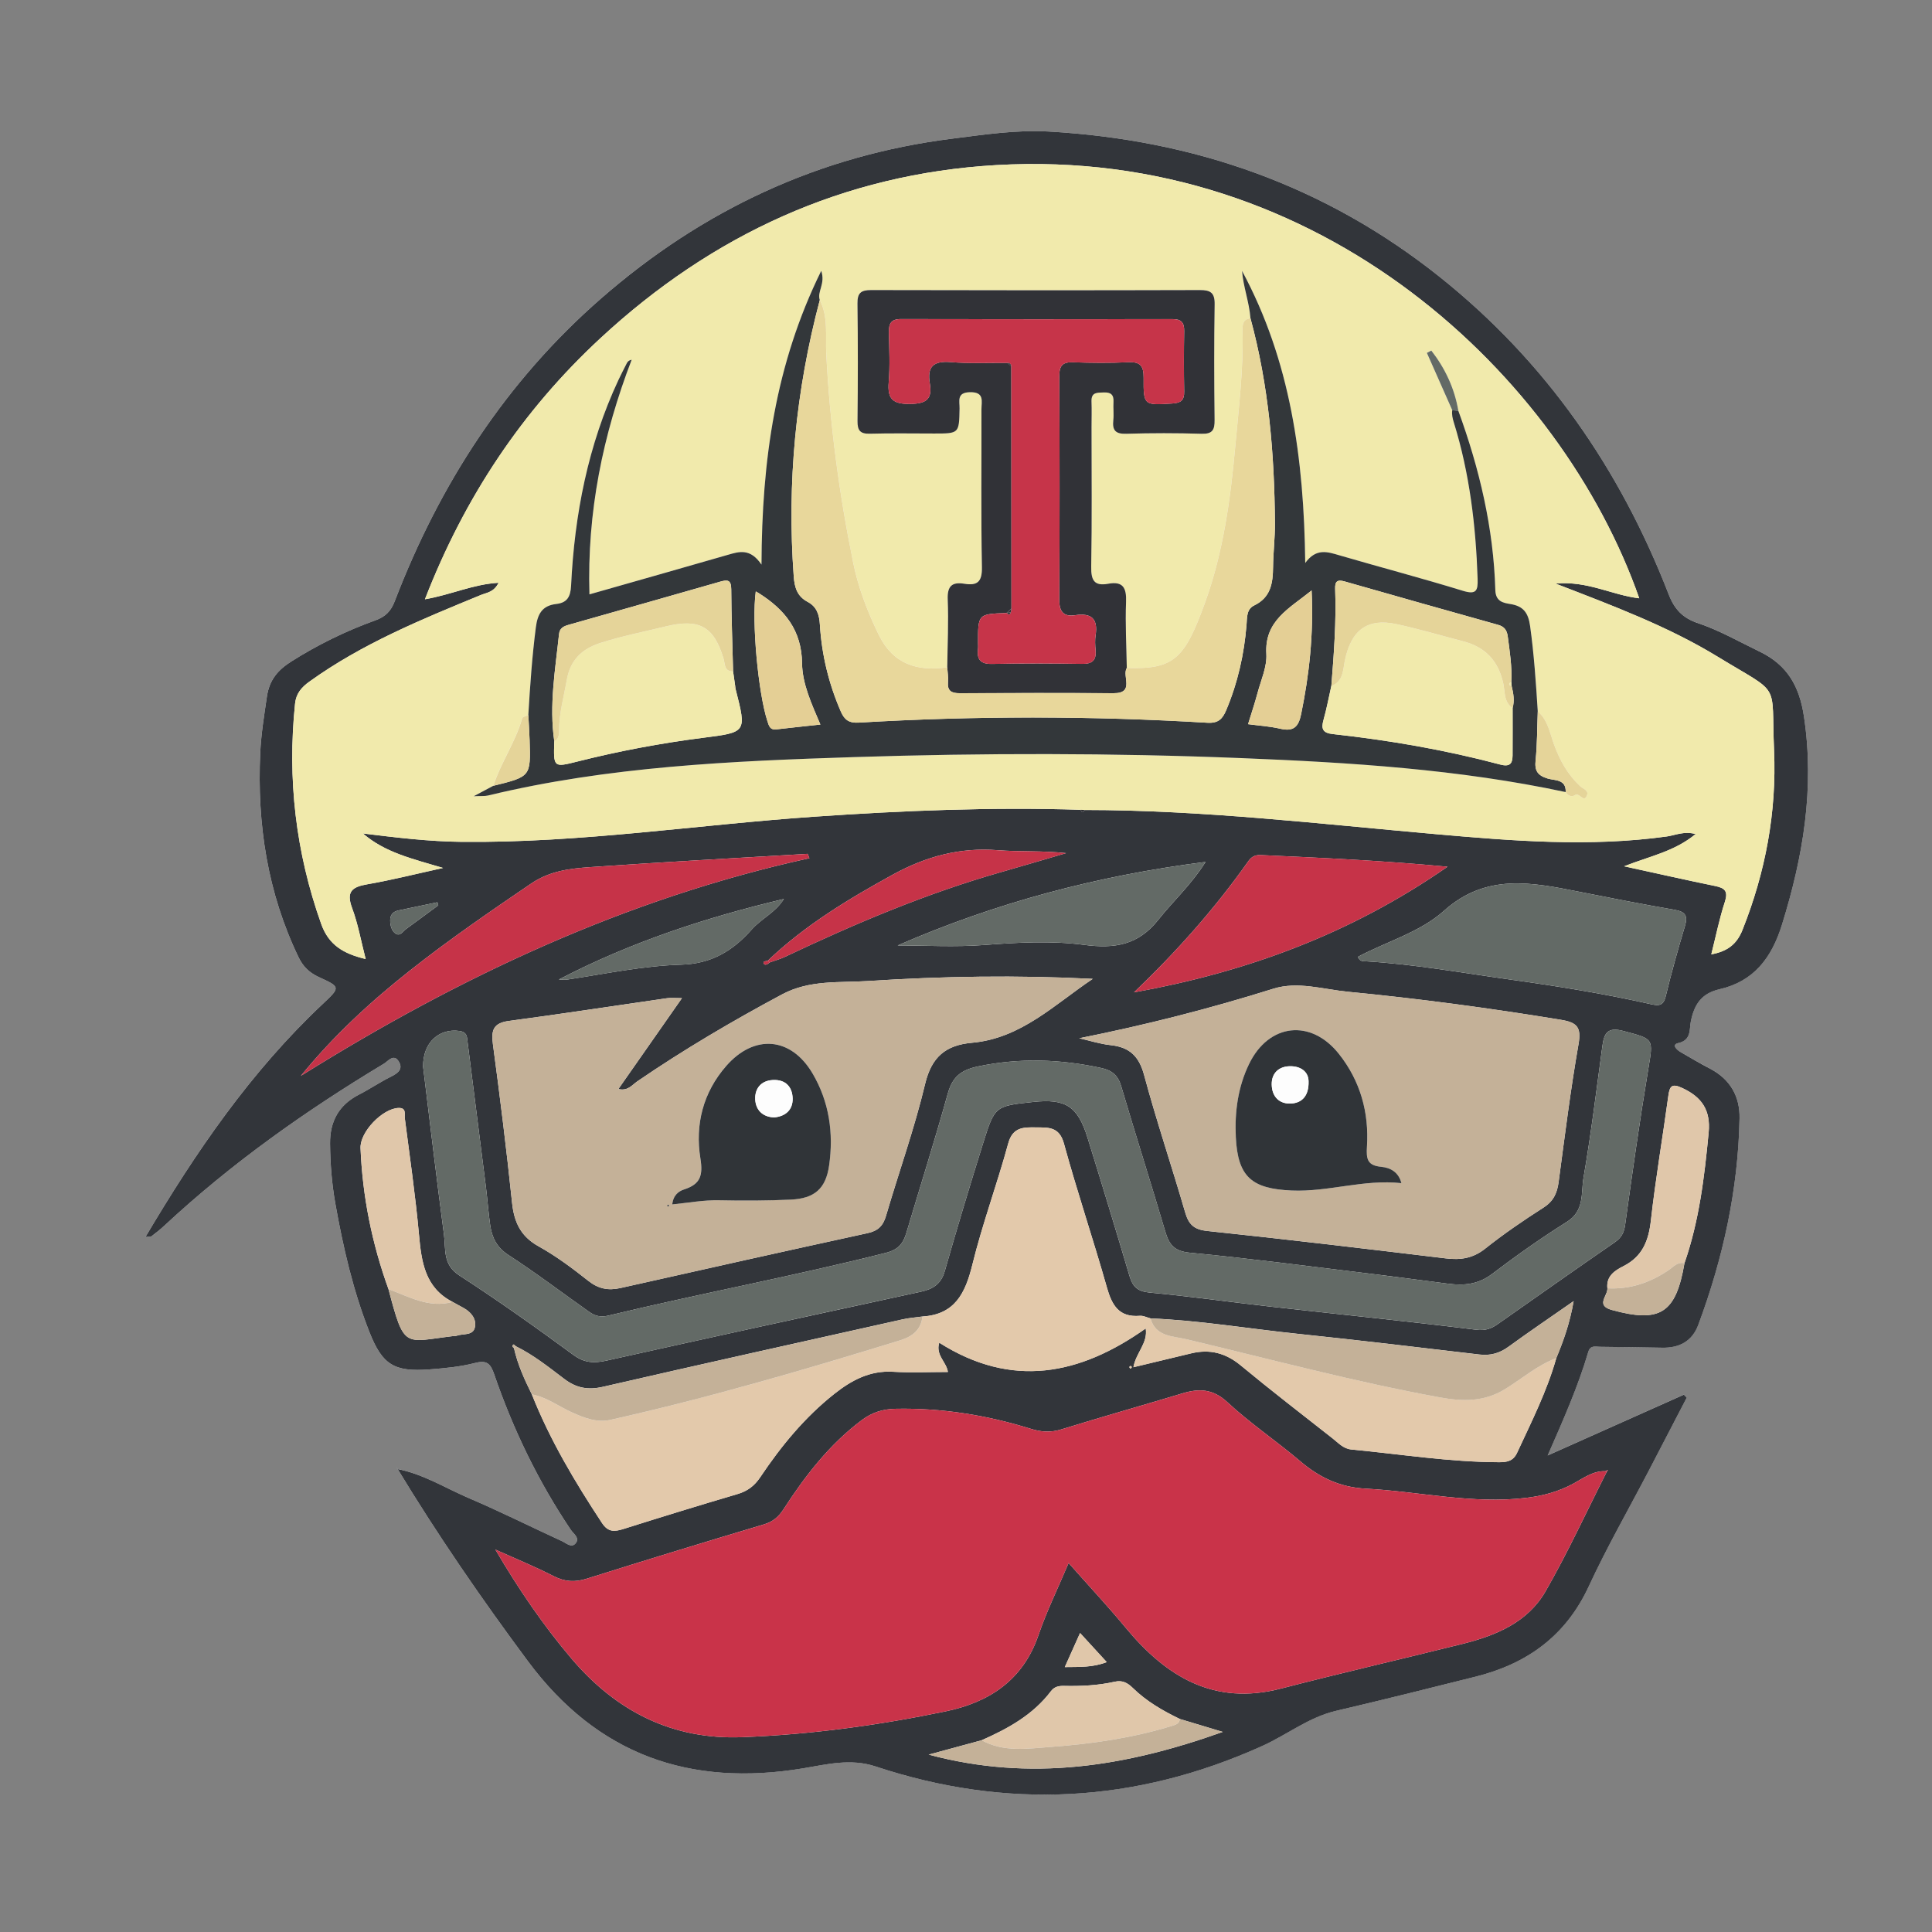 <?xml version="1.0" encoding="utf-8"?>
<!-- Generator: Adobe Illustrator 24.1.2, SVG Export Plug-In . SVG Version: 6.00 Build 0)  -->
<svg version="1.1" id="Layer_1" xmlns="http://www.w3.org/2000/svg" xmlns:xlink="http://www.w3.org/1999/xlink" x="0px" y="0px"
	 viewBox="0 0 1000 1000" style="enable-background:new 0 0 1000 1000;" xml:space="preserve">
<rect x="0" y="0" width="1000" height="1000" fill="#808080" stroke="none"/>
<style type="text/css">
	.st0{fill:#FDFDFD;}
	.st1{fill:#32353A;}
	.st2{fill:#F1EAAC;}
	.st3{fill:#C93349;}
	.st4{fill:#C4B198;}
	.st5{fill:#636A66;}
	.st6{fill:#E3C9AB;}
	.st7{fill:#C63348;}
	.st8{fill:#E0C7AA;}
	.st9{fill:#313237;}
	.st10{fill:#33373A;}
	.st11{fill:#E8D79B;}
	.st12{fill:#E5D499;}
	.st13{fill:#303438;}
	.st14{fill:#E4CF95;}
	.st15{fill:#C63449;}
</style>
<g>
	<path class="st0" d="M205.49,760.32c0.01-0.27,0.07-0.55,0.01-0.8c-0.04-0.16-0.27-0.26-0.42-0.39c0.2,0.34,0.4,0.68,0.6,1.01
		c20.83,34.37,43.59,67.43,67.56,99.68c35.98,48.41,83.7,65.22,142.52,55.43c12.06-2.01,24.51-5.24,37.43-0.96
		c67.96,22.53,134.66,18.94,200.02-10.54c12.9-5.82,24.15-14.93,38.32-18.24c24.16-5.65,48.24-11.67,72.31-17.71
		c26.55-6.67,46.62-21.06,58.49-46.73c9.41-20.35,20.63-39.87,31.02-59.77c6.59-12.63,13.14-25.28,19.7-37.92
		c-0.5-0.51-1-1.01-1.5-1.52c-22.68,10.13-45.35,20.25-70.49,31.47c8.49-19.34,15.84-36.03,20.99-53.54
		c1.08-3.66,3.6-2.74,6.01-2.71c10.77,0.15,21.53,0.24,32.3,0.47c8.88,0.19,15.52-3.38,18.65-11.8
		c12.82-34.5,20.65-70.06,21.36-106.95c0.22-11.26-4.76-20.11-15.05-25.57c-5.3-2.81-10.54-5.77-15.69-8.85
		c-1.77-1.06-4.59-3.71-0.95-4.52c6.82-1.5,5.68-7.14,6.45-11.02c1.75-8.84,5.4-14.66,14.87-16.83
		c17.74-4.06,26.95-16.17,32.29-33.3c11-35.29,17.02-70.67,11.43-107.79c-2.36-15.71-8.57-26.77-23.06-33.73
		c-10.52-5.06-20.71-10.96-31.78-14.66c-7.89-2.64-12.18-7.13-15.21-14.95C838.49,242.62,800,187.08,745.25,143.38
		c-59.22-47.27-127.22-71.04-202.47-75.3c-16.83-0.95-33.34,1.6-49.94,3.69c-69.15,8.71-129.43,37.08-181.64,82.64
		c-49.15,42.89-83.62,96.08-106.87,156.73c-2,5.23-4.84,8.08-10.11,9.98c-15.17,5.46-29.6,12.52-43.28,21.16
		c-7.02,4.43-11.52,9.45-12.81,18.37c-1.41,9.68-2.99,19.34-3.44,29.08c-1.69,36.82,3.74,72.36,19.91,105.88
		c2.34,4.85,5.69,7.97,10.56,10.18c11.11,5.06,11.06,5.26,1.93,13.83c-37.24,34.97-65.72,76.57-91.79,120.63
		c1.48-0.18,2.62,0.01,3.26-0.46c2.29-1.68,4.49-3.5,6.57-5.44c34.68-32.26,73.11-59.45,113.61-83.8c2.08-1.25,5.03-5.38,7.64-1.16
		c2.41,3.88-0.34,6.08-3.97,7.87c-5.66,2.8-10.93,6.4-16.55,9.28c-10.43,5.33-15.12,13.81-15.02,25.35
		c0.09,10.46,0.9,20.83,2.74,31.14c4.04,22.66,9.19,45.04,17.66,66.51c6.66,16.89,12.75,20.66,31.16,19.25
		c7.85-0.6,15.82-1.35,23.4-3.3c6.22-1.6,8.07,0.25,10.02,5.92c9.79,28.47,22.78,55.43,39.65,80.46c1.35,2.01,4.95,4.29,2.3,7.14
		c-2.1,2.25-4.75-0.33-6.89-1.31c-16.05-7.37-31.85-15.3-48.09-22.23C230.45,770.21,218.93,762.84,205.49,760.32z"/>
	<path class="st1" d="M205.47,760.33c13.46,2.51,24.98,9.87,37.32,15.14c16.23,6.93,32.04,14.85,48.09,22.23
		c2.15,0.99,4.79,3.57,6.89,1.31c2.65-2.85-0.95-5.13-2.3-7.14c-16.87-25.04-29.86-51.99-39.65-80.46
		c-1.95-5.67-3.8-7.52-10.02-5.92c-7.59,1.95-15.55,2.7-23.4,3.3c-18.41,1.41-24.49-2.37-31.16-19.25
		c-8.47-21.47-13.62-43.84-17.66-66.51c-1.84-10.31-2.65-20.68-2.74-31.14c-0.1-11.55,4.59-20.02,15.02-25.35
		c5.63-2.88,10.89-6.48,16.55-9.28c3.63-1.79,6.38-3.99,3.97-7.87c-2.62-4.22-5.56-0.09-7.64,1.16
		c-40.5,24.35-78.93,51.54-113.61,83.8c-2.08,1.93-4.29,3.75-6.57,5.44c-0.65,0.48-1.78,0.28-3.26,0.46
		c26.07-44.06,54.56-85.66,91.79-120.63c9.13-8.57,9.18-8.77-1.93-13.83c-4.87-2.22-8.21-5.33-10.56-10.18
		c-16.17-33.52-21.6-69.06-19.91-105.88c0.45-9.74,2.03-19.4,3.44-29.08c1.3-8.91,5.79-13.94,12.81-18.37
		c13.68-8.64,28.11-15.7,43.28-21.16c5.27-1.89,8.11-4.75,10.11-9.98c23.25-60.65,57.72-113.85,106.87-156.73
		c52.22-45.56,112.49-73.94,181.64-82.64c16.6-2.09,33.11-4.64,49.94-3.69c75.25,4.27,143.25,28.03,202.47,75.3
		c54.75,43.7,93.24,99.24,118.43,164.22c3.03,7.82,7.31,12.31,15.21,14.95c11.07,3.7,21.26,9.6,31.78,14.66
		c14.49,6.96,20.7,18.02,23.06,33.73c5.58,37.12-0.44,72.5-11.43,107.79c-5.34,17.13-14.55,29.24-32.29,33.3
		c-9.47,2.17-13.12,7.99-14.87,16.83c-0.77,3.88,0.37,9.52-6.45,11.02c-3.65,0.8-0.82,3.46,0.95,4.52
		c5.16,3.08,10.39,6.04,15.69,8.85c10.29,5.46,15.26,14.31,15.05,25.57c-0.71,36.9-8.53,72.46-21.36,106.95
		c-3.13,8.42-9.77,11.99-18.65,11.8c-10.76-0.23-21.53-0.32-32.3-0.47c-2.41-0.03-4.93-0.95-6.01,2.71
		c-5.15,17.5-12.5,34.2-20.99,53.54c25.13-11.22,47.81-21.35,70.49-31.47c0.5,0.51,1,1.01,1.5,1.52
		c-6.57,12.64-13.11,25.29-19.7,37.92c-10.39,19.9-21.61,39.42-31.02,59.77c-11.87,25.67-31.94,40.06-58.49,46.73
		c-24.07,6.05-48.15,12.06-72.31,17.71c-14.16,3.31-25.41,12.43-38.32,18.24c-65.37,29.48-132.07,33.07-200.02,10.54
		c-12.91-4.28-25.37-1.05-37.43,0.96c-58.82,9.79-106.54-7.02-142.52-55.43c-23.98-32.26-46.73-65.31-67.56-99.68L205.47,760.33z
		 M398.32,498.16c2.66-0.95,5.42-1.69,7.96-2.9c36.35-17.23,73.31-32.88,112.08-43.92c11.17-3.18,22.3-6.5,33.45-9.76
		c-11.97-1.36-23.73-0.62-35.36-1.52c-19.61-1.53-37.16,3.21-54.34,12.65c-23.1,12.7-45.46,26.21-64.64,44.48
		c-0.81,0.47-2.83,0.06-2.1,1.6C395.88,499.87,397.45,499.09,398.32,498.16z M610.68,889.74c-8.85-4.27-17.31-9.16-24.38-16.09
		c-2.63-2.58-5.34-4.1-9.26-3.21c-8.66,1.96-17.5,2.38-26.36,2.18c-2.64-0.06-4.93,0.39-6.68,2.69
		c-9.27,12.26-22.2,19.39-35.88,25.43c-8.41,2.28-16.81,4.56-27.44,7.45c52.96,14.12,101.87,6.19,152.21-11.76
		C623.93,893.73,617.31,891.73,610.68,889.74z M201.08,667.26c8.25,31.27,8.02,27.36,33.46,24.29c0.63-0.08,1.3,0.01,1.87-0.2
		c3.32-1.2,8.47,0.12,9.4-4.4c0.88-4.26-1.93-7.76-5.84-9.94c-1.9-1.06-3.82-2.09-5.73-3.14c-14.35-7.4-16.1-20.74-17.39-34.93
		c-1.82-20.09-4.75-40.08-7.32-60.1c-0.27-2.11,1.03-5.51-3.3-5.36c-8.19,0.3-19.96,12.34-19.62,20.81
		C187.63,619.34,192.55,643.67,201.08,667.26z M871.88,653.81c7.63-21.92,10.34-44.71,12.52-67.67c1.09-11.54-3.58-18.33-13.69-23
		c-5.19-2.4-6.46-1.19-7.16,3.92c-2.94,21.56-6.62,43.04-9.05,64.65c-1.19,10.53-4.36,18.67-14.24,23.66
		c-4.45,2.25-8.95,5.16-8.28,11.44c0.3,3.81-6.31,8.84,2.24,11.2C859.3,684.93,867.45,679.75,871.88,653.81z M267.01,696.83
		c-0.4-0.33-1.05-1.03-1.17-0.95c-1.02,0.68-0.52,1.34,0.2,1.92c1.88,8.44,5.43,16.23,9.24,23.92c9.39,23.66,22.34,45.36,36.3,66.55
		c3.22,4.89,6.51,4.57,11.2,3.09c19.61-6.2,39.27-12.24,59-18.06c5.16-1.52,8.72-4.23,11.73-8.72
		c10.79-16.11,23.03-31.02,38.34-43.13c8.86-7.01,18.34-12.15,30.32-11.44c9.33,0.56,18.73,0.11,28.46,0.11
		c-0.73-5.19-6.5-8.73-4.48-15.15c37.6,23.85,72.74,16.78,106.88-7.38c1.18,7.69-5.03,12.46-6.37,20.08
		c10.46-2.51,20.19-4.85,29.93-7.19c9.6-2.3,17.83-0.2,25.59,6.23c15.6,12.92,31.66,25.3,47.6,37.82c2.94,2.31,5.54,5.32,9.63,5.71
		c25.51,2.44,50.88,6.51,76.6,6.59c4.14,0.01,7.27-0.65,9.22-4.85c7.45-16.07,15.48-31.88,20.3-49.03
		c3.73-8.94,6.99-18.02,8.98-29.5c-12.2,8.51-23.09,15.88-33.72,23.62c-4.63,3.38-9.35,4.69-15.04,4.02
		c-31.34-3.69-62.69-7.45-94.08-10.72c-25.39-2.64-50.61-6.92-76.17-7.98c-1.84-0.47-3.72-1.48-5.5-1.33
		c-10.84,0.9-14.46-5.46-17.08-14.72c-7.06-24.92-15.39-49.49-22.23-74.47c-2.42-8.82-8.16-8.26-14.38-8.33
		c-6.32-0.08-12.1-0.34-14.45,8.29c-5.72,21.03-13.36,41.56-18.55,62.71c-3.62,14.71-8.96,25.85-25.86,26.88
		c-3.43,0.48-6.91,0.72-10.27,1.47c-51.69,11.54-103.39,23.01-155,34.89c-7.78,1.79-13.83,0.73-20.16-4.09
		C284.02,707.64,276.12,701.31,267.01,696.83z M830.96,761.48c-6.44-0.22-11.4,3.63-16.59,6.44c-7.68,4.16-15.75,6.33-24.32,7.36
		c-28.01,3.36-55.39-3.28-83.08-4.75c-13.53-0.72-24.04-5.79-34-14.24c-12.3-10.45-25.83-19.51-37.62-30.47
		c-7.48-6.95-14.56-7.25-23.23-4.64c-20.9,6.29-41.91,12.23-62.77,18.67c-5.48,1.69-10.37,1.39-15.72-0.27
		c-22.8-7.09-46.11-10.89-70.09-10.39c-6.63,0.14-12.17,1.87-17.53,5.89c-16.76,12.58-29.26,28.83-40.5,46.17
		c-2.57,3.96-5.48,6.4-10.1,7.78c-30.61,9.15-61.18,18.46-91.65,28.08c-6.21,1.96-11.39,1.66-17.2-1.31
		c-9.83-5.01-20.09-9.2-30.16-13.74c11.96,20.37,24.75,39.19,39.52,56.56c23.1,27.16,52.09,41.93,88.19,40.54
		c35.45-1.36,70.55-6.14,105.26-13.34c22.71-4.71,40.15-16.16,48.15-39.51c4.25-12.4,10.08-24.26,15.59-37.3
		c10.34,11.69,20.24,22.28,29.47,33.43c21.05,25.44,45.74,40.55,80.42,31.57c31.22-8.08,62.66-15.32,93.95-23.12
		c17.3-4.31,33.8-11.16,43.02-27.22c11.49-19.99,21.13-41.04,31.56-61.63c0.25-0.42,0.49-0.84,0.74-1.26
		C831.83,761.01,831.39,761.25,830.96,761.48z M561.41,419.24c60.91,0.02,121.31,7.18,181.86,12.52
		c39.74,3.51,79.56,6.73,119.44,1.2c4.38-0.61,8.77-2.88,14.96-1.27c-10.95,9.04-23.42,11.36-37.03,16.7
		c17.29,3.77,32.21,7.15,47.19,10.22c5.07,1.04,6.74,2.77,4.94,8.25c-2.81,8.6-4.59,17.54-7.01,27.12
		c8.54-1.57,13.25-5.4,16.13-12.63c11.92-29.87,17.73-61.06,16.36-92.9c-1.57-36.53,4.22-28.15-29.14-48.52
		c-25.64-15.65-53.8-26.21-83.95-37.86c16.58-1.57,29.29,6.01,43.31,7.6C808.45,195.45,684.21,75.69,515.54,85.46
		c-78.86,4.57-146.95,36.04-204.71,89.55c-40.45,37.48-70.34,82.25-90.87,135.17c13.64-2.36,24.8-7.77,38.11-8.54
		c-2.42,4.93-6.16,5.1-9.11,6.31c-30.77,12.65-61.54,25.23-88.8,44.85c-4.08,2.94-6.89,6.13-7.43,11.39
		c-4.04,39.05,0.34,77,13.54,114.07c3.9,10.94,11.58,15.41,23,18.13c-2.44-9.45-3.96-18.19-7.01-26.35
		c-3.16-8.46-0.15-10.96,7.78-12.32c12.51-2.16,24.85-5.3,39.28-8.47c-15.86-4.74-30.11-7.98-41.46-17.85
		c17.09,2.1,34.01,4.16,51.12,4.34c61.29,0.64,121.85-8.86,182.79-13.05c45.83-3.15,91.68-5.02,137.62-3.54
		C559.99,420.71,560.66,420.87,561.41,419.24z M565.6,506.66c-39.12-1.99-77.77-1.4-116.31,1.12c-14.88,0.97-30.2-0.74-44.56,6.95
		c-25.73,13.78-50.79,28.52-74.87,44.99c-2.64,1.81-4.9,5.16-9.78,3.95c10.94-15.64,21.64-30.94,32.89-47.03
		c-3.46,0-5.66-0.26-7.77,0.04c-27.25,3.91-54.47,8.13-81.76,11.75c-8,1.06-9.29,4.68-8.32,11.95c3.66,27.29,7.06,54.63,9.91,82.02
		c1.05,10.15,4.4,17.52,13.76,22.71c9.09,5.04,17.55,11.39,25.73,17.86c5.25,4.15,10.34,5.12,16.67,3.7
		c42.6-9.6,85.22-19.11,127.89-28.41c5.34-1.16,7.99-3.73,9.51-8.91c6.68-22.78,14.73-45.21,20.23-68.25
		c3.36-14.11,10.71-20.15,24.31-21.37C528.51,537.47,545.89,519.86,565.6,506.66z M219,552.17c3.31,26.96,6.84,56.98,10.81,86.95
		c0.98,7.39-0.76,15.4,7.86,20.98c20.14,13.05,39.75,26.97,59.1,41.18c5.77,4.24,10.75,4.39,17.24,2.95
		c54.12-12.07,108.3-23.89,162.5-35.61c6.41-1.39,10.58-3.96,12.52-10.76c6.32-22.15,12.97-44.21,19.85-66.2
		c6.02-19.25,6.23-19.18,25.91-21.29c16.79-1.8,23.03,2.15,28.1,18.47c7.4,23.82,14.65,47.7,21.74,71.61
		c1.63,5.49,4.14,8,10.39,8.58c21.01,1.95,41.92,4.95,62.89,7.31c35.35,3.98,70.75,7.54,106.05,11.92
		c4.75,0.59,7.81-0.48,11.17-2.84c20.18-14.15,40.3-28.38,60.6-42.36c3.47-2.39,4.86-4.92,5.44-9.13
		c3.69-26.79,7.5-53.58,11.92-80.26c2.72-16.4,3.1-15.76-12.87-20.04c-8.13-2.18-9.92,1.12-10.82,7.74
		c-3.09,22.76-5.87,45.58-9.78,68.2c-1.35,7.82,0.65,17.08-8.56,22.84c-13.37,8.37-26.29,17.54-38.87,27.07
		c-7,5.3-14.35,6.01-22.38,5c-13.74-1.73-27.46-3.63-41.21-5.29c-30.92-3.75-61.82-7.83-92.82-10.8
		c-8.04-0.77-10.66-4.22-12.65-10.97c-7.42-25.14-15.39-50.11-22.82-75.24c-1.65-5.59-4.77-8.19-10.28-9.38
		c-21.24-4.61-42.28-5.33-63.81-0.82c-9.22,1.93-13.32,5.67-15.74,14.38c-6.67,24.03-14.24,47.81-21.33,71.72
		c-1.65,5.55-4.23,8.78-10.57,10.38c-47.68,12.07-96.05,21.02-143.85,32.53c-3.93,0.95-6.86,0.09-9.73-1.94
		c-13.95-9.83-27.55-20.18-41.85-29.46c-6.07-3.94-8.5-9.02-9.43-15.4c-0.95-6.55-1.38-13.17-2.21-19.74
		c-3.12-24.93-6.32-49.85-9.46-74.78c-0.35-2.82-0.12-5.46-4.29-6.04C227.63,532.22,218.83,539.21,219,552.17z M558.62,537.4
		c5.42,1.23,10.79,2.98,16.28,3.57c9.73,1.04,14.65,5.69,17.29,15.49c6.41,23.82,14.34,47.23,21.21,70.94
		c1.83,6.31,4.47,9.01,11.46,9.75c41.23,4.33,82.4,9.25,123.56,14.2c7.58,0.91,13.96-0.02,20.26-5.02
		c9.65-7.67,19.89-14.67,30.28-21.32c5.15-3.29,7.01-7.49,7.77-13.15c3.2-23.83,6.15-47.72,10.3-71.39c1.56-8.9-0.8-11.26-9.2-12.64
		c-36.56-6-73.26-10.93-110.12-14.49c-12.81-1.24-26.01-5.53-38.62-1.58C626.18,522.08,592.87,530.58,558.62,537.4z M702.83,495.27
		c1.03,2.57,2.81,2.22,4.28,2.31c24.86,1.49,49.35,5.91,73.97,9.35c24.65,3.44,49.22,7.37,73.52,12.85
		c3.93,0.89,6.37,0.87,7.56-4.07c2.96-12.26,6.39-24.41,9.99-36.5c1.61-5.39,0-7.35-5.39-8.29c-16.45-2.85-32.84-6.06-49.22-9.31
		c-24.51-4.86-48.24-9.8-70.16,9.84C734.95,482.58,717.71,487.34,702.83,495.27z M418.95,444.2c-0.31-0.75-0.62-1.5-0.93-2.25
		c-37.55,2.24-75.12,4.24-112.65,6.88c-10.52,0.74-20.79,1.94-30.46,8.51c-21.22,14.42-42.35,28.92-62.48,44.82
		c-20.56,16.24-39.81,33.92-56.68,54.69C237.7,505.63,324.08,465.03,418.95,444.2z M586.95,513.65
		c57.69-10.42,111.64-29.88,162.29-65.04c-34.05-3.21-65.4-4.59-96.75-6.03c-2.79-0.13-4.71,0.83-6.36,3.17
		C628.82,470.3,608.94,492.61,586.95,513.65z M464.61,489.37c14.85,0,29.77,0.89,44.53-0.23c17.4-1.32,34.97-2.33,52.03-0.08
		c15.89,2.1,28,0.07,38.34-12.95c7.67-9.67,16.96-18.05,24.49-29.98C567.54,453.3,514.97,467.42,464.61,489.37z M289.25,507.01
		c1.54,0,3.12,0.2,4.62-0.03c19.54-2.95,39-7.1,58.75-7.67c15.44-0.44,26.62-7.03,36.44-18.18c4.96-5.63,12.4-8.84,16.66-15.82
		C365.48,474.88,326.5,487.6,289.25,507.01z M226.85,468.61c-0.15-0.53-0.31-1.06-0.46-1.59c-6.7,1.4-13.41,2.81-20.11,4.21
		c-2.87,0.6-4.38,2.29-4.32,5.27c0.05,2.62,0.73,5.35,2.81,6.73c2.35,1.56,3.8-1.2,5.48-2.42
		C215.78,476.74,221.32,472.67,226.85,468.61z M551.14,862.88c7.85-0.11,14.45,0.22,21.71-2.58c-4.81-5.25-8.96-9.76-13.81-15.06
		C556.17,851.63,553.92,856.68,551.14,862.88z M584.88,707.09c-0.12,0.2-0.38,0.46-0.32,0.58c0.35,0.85,0.82,0.87,1.23,0.05
		c0.06-0.12-0.12-0.47-0.29-0.59C585.37,707.03,585.1,707.1,584.88,707.09z"/>
	<path class="st1" d="M205.67,760.15c-0.2-0.34-0.4-0.68-0.6-1.01c0.15,0.13,0.38,0.23,0.42,0.39c0.06,0.25,0,0.53-0.01,0.8
		C205.47,760.33,205.67,760.15,205.67,760.15z"/>
	<path class="st2" d="M559.38,419.15c-45.94-1.49-91.79,0.39-137.62,3.54c-60.94,4.19-121.5,13.69-182.79,13.05
		c-17.12-0.18-34.03-2.24-51.12-4.34c11.35,9.87,25.61,13.11,41.46,17.85c-14.42,3.17-26.76,6.31-39.28,8.47
		c-7.93,1.37-10.94,3.87-7.78,12.32c3.05,8.16,4.57,16.9,7.01,26.35c-11.42-2.72-19.1-7.19-23-18.13
		c-13.21-37.06-17.59-75.01-13.54-114.07c0.55-5.27,3.35-8.46,7.43-11.39c27.26-19.62,58.04-32.21,88.8-44.85
		c2.95-1.21,6.7-1.38,9.11-6.31c-13.31,0.77-24.47,6.18-38.11,8.54c20.53-52.92,50.42-97.69,90.87-135.17
		c57.75-53.51,125.85-84.98,204.71-89.55c168.67-9.77,292.91,109.99,332.94,224.21c-14.02-1.59-26.73-9.17-43.31-7.6
		c30.15,11.64,58.31,22.2,83.95,37.86c33.36,20.37,27.56,11.99,29.14,48.52c1.37,31.84-4.44,63.03-16.36,92.9
		c-2.88,7.23-7.59,11.05-16.13,12.63c2.42-9.58,4.2-18.52,7.01-27.12c1.79-5.49,0.12-7.21-4.94-8.25
		c-14.98-3.07-29.9-6.45-47.19-10.22c13.61-5.34,26.08-7.67,37.03-16.7c-6.19-1.61-10.58,0.66-14.96,1.27
		c-39.89,5.53-79.7,2.3-119.44-1.2c-60.54-5.34-120.95-12.49-181.86-12.52C560.73,419.21,560.06,419.18,559.38,419.15z
		 M583.22,345.73c-0.18-11.39-0.82-22.79-0.39-34.15c0.28-7.22-1.47-10.88-9.26-9.44c-7.31,1.36-8.89-1.94-8.77-8.87
		c0.43-24.06,0.17-48.13,0.17-72.2c0-4.43,0.14-8.87-0.02-13.3c-0.19-4.89,3.05-4.5,6.33-4.65c3.61-0.16,5.27,1.14,5.05,4.89
		c-0.19,3.16,0.25,6.36-0.1,9.49c-0.58,5.26,1.18,7.18,6.74,7.01c12.97-0.4,25.97-0.4,38.94,0c5.68,0.17,6.82-2.01,6.75-7.14
		c-0.24-19.95-0.31-39.9,0.03-59.85c0.1-6.03-2.14-7.42-7.72-7.4c-56.68,0.16-113.37,0.15-170.06,0c-5.3-0.01-7.18,1.5-7.1,6.98
		c0.28,20.26,0.24,40.53,0.02,60.8c-0.05,4.88,1.38,6.72,6.43,6.58c11.08-0.31,22.16-0.1,33.25-0.1c12.96,0,12.9,0,13.15-12.97
		c0.07-3.77-1.65-8.3,5.42-8.42c7.63-0.13,5.9,4.81,5.91,8.9c0.06,27.23-0.28,54.47,0.24,81.7c0.14,7.5-2.32,9.66-9.1,8.55
		c-6.45-1.06-8.88,1.25-8.6,8.15c0.47,11.68-0.11,23.4-0.24,35.11c-15.5,2.2-27.96-1.56-35.42-16.8
		c-5.86-11.98-10.6-24.35-13.25-37.35c-7.29-35.75-12.1-71.79-13.95-108.32c-0.46-9.02,1.16-18.88-3.34-27.63
		c-1.52-4.36,3.04-8.38,0.74-15.12c-23.81,48.41-30.71,98.16-30.92,152.05c-5.85-8.61-11.55-6.74-17.44-5.04
		c-23.62,6.83-47.27,13.51-71.61,20.45c-1.28-42.59,6.93-82.47,21.86-121.44c-1.63,0.34-2.17,1.11-2.59,1.94
		c-1.44,2.82-2.9,5.62-4.24,8.49c-15.78,33.75-22.75,69.59-24.53,106.53c-0.29,5.97-2.23,8.82-7.67,9.46
		c-7.36,0.86-9.68,5.22-10.57,12.12c-1.94,15.08-2.99,30.21-3.89,45.36c-1.1,0.54-2.98,0.86-3.2,1.65
		c-3.44,12.32-11.04,22.85-14.92,34.97c-2.87,1.53-5.73,3.05-10.16,5.41c3.7-0.17,5.65,0.05,7.43-0.38
		c62.29-15.06,125.93-17.83,189.52-19.88c66.79-2.16,133.64-2.14,200.45,0.53c56.31,2.26,112.49,5.75,167.79,17.58
		c1.14,1.97,3.12,2.71,4.8,1.59c2.39-1.61,4.46,4.3,6.19,0.19c1.14-2.7-2.01-3.43-3.54-4.86c-6.35-5.95-10.45-13.27-13.43-21.41
		c-2.2-6.01-3.19-12.72-8.45-17.27c-0.94-14.78-1.92-29.54-3.97-44.24c-0.94-6.74-3.43-10.23-10.14-11.31
		c-3.84-0.62-7.68-1.33-7.85-7.26c-0.92-32.04-8.21-62.84-19.17-92.85c-2.04-11.78-6.93-22.03-14-31.1c-0.77,0.4-1.53,0.81-2.3,1.21
		c4.39,9.9,8.77,19.8,13.16,29.7c-0.33,2.21,0.16,4.2,0.84,6.39c8.17,26.32,11.36,53.41,12.29,80.86c0.21,6.15-0.68,8.32-7.67,6.17
		c-21.17-6.5-42.6-12.14-63.86-18.35c-6.15-1.79-12.02-3.87-17.69,3.96c-0.66-54.19-7.64-104.74-32.72-151.19
		c0.65,8.36,3.74,16.2,4.37,24.55c-3.9,0.4-4.19,3.17-4.11,6.21c0.53,19.92-1.9,39.63-3.69,59.41
		c-2.51,27.69-6.23,55.34-15.66,81.37C613.26,340.78,607.92,346.59,583.22,345.73z"/>
	<path class="st3" d="M831.53,762.04c-10.44,20.59-20.08,41.64-31.56,61.63c-9.23,16.06-25.73,22.9-43.02,27.22
		c-31.29,7.81-62.73,15.04-93.95,23.12c-34.68,8.98-59.37-6.13-80.42-31.57c-9.23-11.15-19.13-21.74-29.47-33.43
		c-5.51,13.04-11.34,24.9-15.59,37.3c-8,23.35-25.44,34.8-48.15,39.51c-34.71,7.2-69.81,11.98-105.26,13.34
		c-36.1,1.39-65.09-13.39-88.19-40.54c-14.77-17.36-27.56-36.18-39.52-56.56c10.08,4.53,20.33,8.72,30.16,13.74
		c5.81,2.96,10.99,3.27,17.2,1.31c30.47-9.62,61.04-18.93,91.65-28.08c4.62-1.38,7.53-3.82,10.1-7.78
		c11.24-17.34,23.74-33.59,40.5-46.17c5.35-4.02,10.9-5.76,17.53-5.89c23.98-0.5,47.29,3.3,70.09,10.39
		c5.35,1.67,10.25,1.96,15.72,0.27c20.86-6.44,41.87-12.37,62.77-18.67c8.67-2.61,15.75-2.32,23.23,4.64
		c11.79,10.96,25.32,20.02,37.62,30.47c9.96,8.46,20.47,13.52,34,14.24c27.69,1.48,55.07,8.11,83.08,4.75
		c8.58-1.03,16.65-3.2,24.32-7.36c5.19-2.81,10.16-6.66,16.59-6.44C830.96,761.48,831.53,762.04,831.53,762.04z"/>
	<path class="st4" d="M565.6,506.66c-19.71,13.2-37.09,30.81-62.47,33.07c-13.61,1.21-20.95,7.26-24.31,21.37
		c-5.49,23.05-13.55,45.48-20.23,68.25c-1.52,5.18-4.17,7.75-9.51,8.91c-42.67,9.31-85.29,18.81-127.89,28.41
		c-6.32,1.42-11.42,0.46-16.67-3.7c-8.18-6.47-16.64-12.82-25.73-17.86c-9.37-5.2-12.71-12.57-13.76-22.71
		c-2.85-27.39-6.25-54.73-9.91-82.02c-0.97-7.27,0.32-10.89,8.32-11.95c27.29-3.62,54.51-7.83,81.76-11.75
		c2.12-0.3,4.32-0.04,7.77-0.04c-11.25,16.09-21.95,31.39-32.89,47.03c4.88,1.21,7.14-2.14,9.78-3.95
		c24.08-16.47,49.14-31.22,74.87-44.99c14.36-7.69,29.68-5.98,44.56-6.95C487.83,505.26,526.48,504.67,565.6,506.66z M347.96,623.4
		c8.56-0.84,16.31-2.32,24.26-2.16c12.35,0.25,24.73,0.24,37.06-0.34c12.29-0.58,18.13-5.63,19.85-17.68
		c2.39-16.72,0.08-33-8.62-47.7c-11.17-18.89-30.17-20.36-44.63-3.82c-12.04,13.78-16.18,30.37-13.38,47.85
		c1.43,8.92-0.03,13.35-8.42,16.07C351.35,616.53,348.47,618.54,347.96,623.4z M345.87,623.51c-0.23,0.19-0.42,0.34-0.61,0.49
		c0.17,0.17,0.34,0.46,0.52,0.46c0.18,0.01,0.37-0.27,0.56-0.42C346.18,623.87,346.02,623.69,345.87,623.51z"/>
	<path class="st5" d="M219,552.17c-0.17-12.96,8.62-19.95,18.77-18.55c4.17,0.57,3.94,3.22,4.29,6.04
		c3.14,24.93,6.34,49.85,9.46,74.78c0.82,6.57,1.25,13.19,2.21,19.74c0.93,6.38,3.35,11.46,9.43,15.4
		c14.3,9.28,27.9,19.63,41.85,29.46c2.87,2.02,5.8,2.88,9.73,1.94c47.79-11.52,96.17-20.46,143.85-32.53
		c6.34-1.61,8.92-4.83,10.57-10.38c7.09-23.91,14.66-47.69,21.33-71.72c2.42-8.71,6.52-12.45,15.74-14.38
		c21.53-4.51,42.57-3.79,63.81,0.82c5.51,1.2,8.63,3.79,10.28,9.38c7.43,25.13,15.41,50.1,22.82,75.24
		c1.99,6.75,4.61,10.2,12.65,10.97c31,2.97,61.89,7.05,92.82,10.8c13.75,1.67,27.47,3.56,41.21,5.29c8.03,1.01,15.37,0.3,22.38-5
		c12.58-9.53,25.5-18.7,38.87-27.07c9.2-5.76,7.2-15.02,8.56-22.84c3.91-22.62,6.68-45.44,9.78-68.2c0.9-6.62,2.69-9.92,10.82-7.74
		c15.97,4.28,15.59,3.64,12.87,20.04c-4.43,26.68-8.23,53.47-11.92,80.26c-0.58,4.21-1.98,6.74-5.44,9.13
		c-20.3,13.98-40.42,28.21-60.6,42.36c-3.36,2.36-6.42,3.42-11.17,2.84c-35.3-4.38-70.7-7.94-106.05-11.92
		c-20.97-2.36-41.88-5.36-62.89-7.31c-6.25-0.58-8.76-3.09-10.39-8.58c-7.09-23.92-14.34-47.79-21.74-71.61
		c-5.07-16.32-11.31-20.27-28.1-18.47c-19.68,2.11-19.89,2.04-25.91,21.29c-6.88,21.99-13.53,44.05-19.85,66.2
		c-1.94,6.8-6.11,9.38-12.52,10.76c-54.2,11.71-108.38,23.54-162.5,35.61c-6.48,1.45-11.46,1.29-17.24-2.95
		c-19.35-14.21-38.96-28.12-59.1-41.18c-8.61-5.58-6.88-13.59-7.86-20.98C225.85,609.15,222.32,579.13,219,552.17z"/>
	<path class="st4" d="M558.62,537.4c34.26-6.82,67.56-15.32,100.48-25.65c12.61-3.96,25.81,0.34,38.62,1.58
		c36.86,3.57,73.56,8.49,110.12,14.49c8.4,1.38,10.76,3.74,9.2,12.64c-4.15,23.67-7.1,47.56-10.3,71.39
		c-0.76,5.66-2.62,9.85-7.77,13.15c-10.39,6.65-20.63,13.65-30.28,21.32c-6.3,5.01-12.68,5.93-20.26,5.02
		c-41.16-4.95-82.33-9.86-123.56-14.2c-7-0.74-9.64-3.44-11.46-9.75c-6.87-23.71-14.8-47.11-21.21-70.94
		c-2.64-9.8-7.56-14.45-17.29-15.49C569.41,540.39,564.04,538.63,558.62,537.4z M725.36,612.4c-1.41-5.73-5.75-8.01-10.36-8.45
		c-7.22-0.69-7.87-3.94-7.45-10.5c1.12-17.58-3.43-33.95-14.51-47.93c-14.53-18.31-36.29-15.83-46.49,5.17
		c-5.79,11.94-7.52,24.78-6.88,37.88c1,20.69,8.31,26.75,28.95,27.64C687.59,617.03,705.89,610.26,725.36,612.4z"/>
	<path class="st6" d="M805.53,702.97c-4.83,17.15-12.85,32.96-20.3,49.03c-1.95,4.2-5.08,4.86-9.22,4.85
		c-25.72-0.08-51.09-4.15-76.6-6.59c-4.09-0.39-6.69-3.41-9.63-5.71c-15.93-12.52-31.99-24.9-47.6-37.82
		c-7.77-6.43-16-8.54-25.59-6.23c-9.74,2.34-19.47,4.68-29.93,7.19c1.34-7.61,7.54-12.39,6.37-20.08
		c-34.14,24.16-69.27,31.23-106.88,7.38c-2.02,6.42,3.75,9.96,4.48,15.15c-9.74,0-19.13,0.44-28.46-0.11
		c-11.98-0.71-21.46,4.43-30.32,11.44c-15.31,12.11-27.55,27.02-38.34,43.13c-3,4.48-6.57,7.2-11.73,8.72
		c-19.73,5.82-39.39,11.86-59,18.06c-4.69,1.48-7.99,1.8-11.2-3.09c-13.95-21.19-26.91-42.88-36.29-66.55
		c7.63,1.41,13.77,6.16,20.64,9.26c6.42,2.89,12.92,5.51,20.06,3.91c50.67-11.37,100.49-25.89,150.08-41.21
		c5.95-1.84,10.72-5.28,11.37-12.27c16.9-1.03,22.24-12.16,25.86-26.88c5.2-21.14,12.83-41.68,18.55-62.71
		c2.35-8.63,8.13-8.36,14.45-8.29c6.23,0.08,11.97-0.49,14.38,8.33c6.84,24.98,15.17,49.55,22.23,74.47
		c2.62,9.26,6.24,15.63,17.08,14.72c1.78-0.15,3.66,0.86,5.5,1.33c2.61,9.51,11.6,9.11,18.39,10.72
		c43.73,10.38,87.16,22.09,131.41,30.14c11.44,2.08,22.62,2.49,33.59-4.21C787.73,713.67,795.66,706.67,805.53,702.97z"/>
	<path class="st5" d="M702.83,495.27c14.88-7.93,32.12-12.69,44.55-23.82c21.92-19.64,45.65-14.7,70.16-9.84
		c16.38,3.25,32.77,6.46,49.22,9.31c5.39,0.93,7,2.9,5.39,8.29c-3.61,12.09-7.04,24.24-9.99,36.5c-1.19,4.94-3.64,4.96-7.56,4.07
		c-24.29-5.48-48.86-9.41-73.52-12.85c-24.62-3.44-49.11-7.85-73.97-9.35C705.64,497.49,703.86,497.84,702.83,495.27z"/>
	<path class="st7" d="M418.95,444.2c-94.86,20.83-181.25,61.43-263.2,112.65c16.87-20.77,36.12-38.44,56.68-54.69
		c20.13-15.9,41.25-30.4,62.48-44.82c9.68-6.57,19.95-7.77,30.46-8.51c37.53-2.64,75.1-4.64,112.65-6.88
		C418.33,442.7,418.64,443.45,418.95,444.2z"/>
	<path class="st7" d="M586.95,513.65c22-21.03,41.87-43.35,59.19-67.91c1.64-2.33,3.57-3.29,6.36-3.17
		c31.35,1.44,62.7,2.82,96.75,6.03C698.59,483.77,644.64,503.23,586.95,513.65z"/>
	<path class="st4" d="M805.53,702.97c-9.87,3.7-17.8,10.71-26.64,16.11c-10.97,6.7-22.16,6.29-33.59,4.21
		c-44.25-8.05-87.69-19.76-131.41-30.14c-6.78-1.61-15.77-1.22-18.39-10.72c25.56,1.06,50.78,5.34,76.17,7.98
		c31.39,3.26,62.73,7.02,94.08,10.72c5.68,0.67,10.4-0.65,15.04-4.02c10.63-7.74,21.52-15.12,33.72-23.62
		C812.52,684.95,809.26,694.03,805.53,702.97z"/>
	<path class="st5" d="M464.61,489.37c50.36-21.94,102.94-36.06,159.38-43.24c-7.52,11.92-16.82,20.31-24.49,29.98
		c-10.34,13.02-22.44,15.05-38.34,12.95c-17.06-2.25-34.62-1.24-52.03,0.08C494.37,490.26,479.46,489.37,464.61,489.37z"/>
	<path class="st4" d="M477.44,681.43c-0.66,6.99-5.43,10.43-11.37,12.27c-49.59,15.31-99.41,29.84-150.08,41.21
		c-7.15,1.6-13.64-1.02-20.06-3.91c-6.87-3.1-13.01-7.85-20.64-9.26c-3.81-7.69-7.36-15.49-9.24-23.92
		c0.33-0.32,0.66-0.65,0.98-0.98c9.1,4.48,17.01,10.8,24.99,16.88c6.34,4.82,12.38,5.88,20.16,4.09
		c51.61-11.88,103.31-23.35,155-34.89C470.53,682.15,474.01,681.91,477.44,681.43z"/>
	<path class="st8" d="M831.98,666.82c-0.68-6.28,3.82-9.2,8.28-11.44c9.88-4.99,13.06-13.13,14.24-23.66
		c2.43-21.62,6.11-43.09,9.05-64.65c0.7-5.11,1.97-6.32,7.16-3.92c10.12,4.67,14.79,11.46,13.69,23
		c-2.18,22.96-4.89,45.75-12.52,67.67c-3.63-0.8-5.81,1.98-8.27,3.65C854.02,663.94,843.64,667.45,831.98,666.82z"/>
	<path class="st8" d="M201.08,667.26c-8.53-23.59-13.45-47.91-14.46-72.97c-0.34-8.47,11.43-20.51,19.62-20.81
		c4.32-0.16,3.03,3.25,3.3,5.36c2.57,20.02,5.5,40.01,7.32,60.1c1.29,14.19,3.04,27.53,17.38,34.93
		C222.07,677.25,211.79,671.18,201.08,667.26z"/>
	<path class="st8" d="M508.12,900.75c13.69-6.05,26.62-13.17,35.88-25.43c1.74-2.3,4.04-2.75,6.68-2.69
		c8.86,0.19,17.69-0.22,26.36-2.18c3.92-0.89,6.63,0.63,9.26,3.21c7.08,6.93,15.53,11.82,24.38,16.09c-0.28,2.22-1.7,2.84-3.75,3.47
		c-20.49,6.31-41.63,9.41-62.84,10.97C532.19,905.05,519.59,907.1,508.12,900.75z"/>
	<path class="st7" d="M397.46,497.2c19.19-18.27,41.54-31.78,64.64-44.48c17.18-9.44,34.73-14.19,54.34-12.65
		c11.63,0.91,23.38,0.17,35.36,1.52c-11.15,3.26-22.28,6.58-33.45,9.76c-38.78,11.04-75.73,26.69-112.08,43.92
		c-2.54,1.2-5.3,1.94-7.96,2.9C398.03,497.84,397.75,497.52,397.46,497.2z"/>
	<path class="st5" d="M289.25,507.01c37.25-19.42,76.24-32.14,116.48-41.69c-4.27,6.97-11.71,10.19-16.66,15.82
		c-9.82,11.14-21,17.74-36.44,18.18c-19.75,0.57-39.21,4.72-58.75,7.67C292.36,507.21,290.79,507.01,289.25,507.01z"/>
	<path class="st4" d="M508.12,900.75c11.47,6.36,24.07,4.3,35.98,3.43c21.21-1.56,42.35-4.65,62.84-10.97
		c2.04-0.63,3.47-1.25,3.75-3.47c6.62,2,13.24,4,22.21,6.7c-50.34,17.95-99.25,25.87-152.21,11.76
		C491.31,905.31,499.72,903.03,508.12,900.75z"/>
	<path class="st4" d="M201.08,667.26c10.71,3.92,20.99,9.99,33.17,6.61c1.91,1.05,3.83,2.08,5.73,3.14
		c3.91,2.18,6.72,5.68,5.84,9.94c-0.93,4.52-6.09,3.19-9.4,4.4c-0.57,0.21-1.25,0.12-1.87,0.2
		C209.1,694.62,209.33,698.52,201.08,667.26z"/>
	<path class="st4" d="M831.98,666.82c11.65,0.63,22.04-2.88,31.62-9.36c2.47-1.67,4.64-4.45,8.27-3.65
		c-4.43,25.94-12.58,31.12-37.66,24.21C825.67,675.66,832.28,670.63,831.98,666.82z"/>
	<path class="st5" d="M226.85,468.61c-5.53,4.06-11.07,8.13-16.61,12.19c-1.68,1.23-3.12,3.98-5.48,2.42
		c-2.08-1.38-2.75-4.11-2.81-6.73c-0.06-2.97,1.45-4.67,4.32-5.27c6.71-1.39,13.41-2.8,20.11-4.21
		C226.55,467.55,226.7,468.08,226.85,468.61z"/>
	<path class="st8" d="M551.14,862.88c2.77-6.2,5.03-11.25,7.9-17.64c4.86,5.29,9,9.81,13.81,15.06
		C565.59,863.1,558.99,862.77,551.14,862.88z"/>
	<path class="st7" d="M398.32,498.16c-0.87,0.92-2.44,1.7-2.95,0.64c-0.74-1.54,1.28-1.13,2.09-1.6
		C397.75,497.52,398.03,497.84,398.32,498.16z"/>
	<path class="st4" d="M266.04,697.81c-0.71-0.59-1.22-1.24-0.2-1.92c0.13-0.08,0.77,0.61,1.17,0.94
		C266.69,697.16,266.37,697.49,266.04,697.81z"/>
	<path class="st6" d="M584.88,707.09c0.21,0.01,0.48-0.06,0.62,0.05c0.16,0.12,0.35,0.47,0.29,0.59c-0.42,0.81-0.89,0.79-1.23-0.05
		C584.51,707.55,584.77,707.29,584.88,707.09z"/>
	<path class="st3" d="M830.96,761.48c0.44-0.24,0.87-0.47,1.31-0.71c-0.25,0.42-0.49,0.84-0.74,1.26
		C831.53,762.04,830.96,761.48,830.96,761.48z"/>
	<path class="st9" d="M559.38,419.15c0.68,0.03,1.35,0.06,2.03,0.09C560.66,420.87,559.99,420.71,559.38,419.15z"/>
	<path class="st10" d="M647.24,164.75c-0.63-8.35-3.71-16.19-4.37-24.55c25.08,46.45,32.06,97,32.72,151.19
		c5.68-7.83,11.55-5.76,17.69-3.96c21.26,6.21,42.69,11.84,63.86,18.35c6.99,2.15,7.88-0.02,7.67-6.17
		c-0.92-27.45-4.12-54.54-12.29-80.86c-0.68-2.19-1.17-4.18-0.84-6.39c1.04,0.06,2.09,0.13,3.13,0.19
		c10.96,30.01,18.25,60.81,19.17,92.85c0.17,5.93,4.01,6.64,7.85,7.26c6.71,1.08,9.2,4.57,10.14,11.31
		c2.05,14.7,3.03,29.46,3.97,44.24c-0.33,8.45-0.26,16.95-1.13,25.35c-0.57,5.43,1.07,7.83,6.27,9.41c3.6,1.09,9.62,0.25,9.3,7.01
		c-55.31-11.83-111.48-15.32-167.79-17.58c-66.81-2.68-133.65-2.69-200.45-0.53c-63.59,2.05-127.23,4.82-189.52,19.88
		c-1.79,0.43-3.73,0.21-7.43,0.38c4.42-2.35,7.29-3.88,10.16-5.41c19.33-4.77,19.35-4.77,18.77-23.52
		c-0.14-4.37-0.43-8.73-0.66-13.1c0.9-15.15,1.95-30.28,3.89-45.36c0.89-6.9,3.21-11.27,10.57-12.12c5.44-0.63,7.38-3.49,7.67-9.46
		c1.78-36.93,8.75-72.77,24.53-106.53c1.34-2.86,2.8-5.67,4.24-8.49c0.42-0.83,0.96-1.6,2.59-1.94
		c-14.93,38.97-23.14,78.85-21.86,121.44c24.34-6.94,48-13.62,71.61-20.45c5.88-1.7,11.59-3.57,17.44,5.04
		c0.2-53.9,7.1-103.64,30.92-152.05c2.3,6.73-2.26,10.76-0.74,15.12c-12.44,46.92-17.03,94.54-13.49,143
		c0.43,5.94,1.85,10.38,7.19,13.21c4.74,2.51,6.03,6.6,6.35,11.8c0.94,15.59,4.58,30.59,10.84,44.98c1.92,4.41,4.33,6.02,9.3,5.73
		c60.14-3.56,120.3-3.53,180.43,0.07c5.67,0.34,7.84-1.99,9.75-6.53c5.96-14.16,9.28-28.92,10.51-44.18
		c0.31-3.8-0.08-8.07,3.98-10.02c8.54-4.12,9.67-11.49,9.75-19.74c0.07-7.59,1.02-15.18,0.97-22.77
		C659.66,235.03,656.7,199.5,647.24,164.75z M782.26,352.97c0.4-7.95-0.83-15.75-1.86-23.59c-0.43-3.31-1.85-5.09-4.99-5.97
		c-26.48-7.43-52.96-14.87-79.39-22.45c-3.94-1.13-5.09,0.02-4.95,3.89c0.64,16.77-0.64,33.48-1.97,50.18
		c-1.32,5.85-2.4,11.76-4.03,17.52c-1.32,4.67-0.5,6.82,4.82,7.4c29.2,3.2,58.11,8.18,86.52,15.74c4.83,1.29,6.46-0.16,6.49-4.62
		c0.05-8.2,0.02-16.39,0.02-24.59c1.08-3.83,0.43-7.59-0.49-11.34C782.37,354.43,782.32,353.7,782.26,352.97z M286.9,383.72
		c-0.42,13.55-0.42,13.56,11.97,10.44c21.36-5.39,42.99-9.47,64.83-12.26c22.76-2.91,22.78-2.7,17.1-25.01
		c-0.1-0.64-0.19-1.28-0.29-1.92c-0.35-2.48-0.7-4.97-1.06-7.45c-0.35-14.18-0.89-28.35-0.96-42.53c-0.03-4.93-1.91-5.02-5.77-3.91
		c-26.08,7.5-52.2,14.86-78.3,22.29c-2.45,0.7-4.73,1.57-5.06,4.79C287.4,346.64,284.17,365.05,286.9,383.72z M391.19,306.13
		c-2.18,15.98,1.28,52.43,5.97,66.96c0.85,2.62,1.3,4.82,4.75,4.42c7.33-0.85,14.67-1.61,22.72-2.49
		c-4.65-10.92-9.36-21.12-9.48-31.64c-0.21-17.24-9-27.88-22.37-36.34C392.5,306.88,392.22,306.73,391.19,306.13z M678.89,305.62
		c-11.74,9.45-24.44,15.69-23.43,32.88c0.39,6.64-2.79,13.52-4.58,20.23c-1.44,5.41-3.25,10.73-4.89,16.1
		c5.58,0.76,11.26,1.11,16.72,2.37c6.82,1.58,9.4-0.97,10.75-7.57C677.68,349.09,679.95,328.44,678.89,305.62z"/>
	<path class="st9" d="M490.3,345.41c0.14-11.71,0.71-23.43,0.24-35.11c-0.28-6.9,2.15-9.21,8.6-8.15c6.78,1.11,9.24-1.04,9.1-8.55
		c-0.52-27.22-0.17-54.46-0.24-81.7c-0.01-4.09,1.72-9.03-5.91-8.9c-7.07,0.12-5.35,4.66-5.42,8.42
		c-0.25,12.97-0.19,12.97-13.15,12.97c-11.08,0-22.17-0.21-33.25,0.1c-5.05,0.14-6.49-1.69-6.43-6.58
		c0.22-20.26,0.25-40.54-0.02-60.8c-0.07-5.48,1.8-6.99,7.1-6.98c56.69,0.15,113.37,0.16,170.06,0c5.58-0.02,7.82,1.37,7.72,7.4
		c-0.33,19.94-0.27,39.9-0.03,59.85c0.06,5.13-1.08,7.31-6.75,7.14c-12.97-0.4-25.97-0.4-38.94,0c-5.56,0.17-7.32-1.74-6.74-7.01
		c0.34-3.13-0.09-6.34,0.1-9.49c0.22-3.75-1.44-5.05-5.05-4.89c-3.28,0.14-6.52-0.25-6.33,4.65c0.17,4.43,0.02,8.87,0.02,13.3
		c0,24.07,0.26,48.14-0.17,72.2c-0.12,6.93,1.46,10.22,8.77,8.87c7.79-1.44,9.54,2.22,9.26,9.44c-0.44,11.36,0.2,22.76,0.39,34.15
		c-2.6,4.18,4.35,13.14-6.89,13.07c-26.51-0.17-53.03-0.12-79.54,0c-4.33,0.02-6.52-1.15-6.12-5.86
		C490.88,350.46,490.44,347.92,490.3,345.41z M520.94,317.3c-14.75,0.52-14.75,0.52-14.7,15.65c0,0.95,0.1,1.91-0.02,2.85
		c-0.66,5.51,1.21,7.98,7.3,7.84c15.5-0.35,31.02-0.29,46.53-0.03c5.45,0.09,7.5-1.97,7.01-7.23c-0.23-2.51-0.37-5.11,0.02-7.58
		c1.33-8.47-2.16-11.65-10.49-10.39c-6.04,0.92-8.35-1.72-8.31-8.02c0.22-38.61,0.19-77.23,0.02-115.85
		c-0.02-5.42,1.83-7.22,7.16-7.03c9.48,0.33,19.01,0.44,28.48-0.03c6.32-0.32,8.05,1.95,8,8.09c-0.11,14.37,0.19,14.19,14.88,13.27
		c4.42-0.28,6.19-1.67,6.11-6.15c-0.19-10.44-0.18-20.89,0-31.33c0.08-4.44-1.55-6.21-6.07-6.2c-46.85,0.09-93.69,0.1-140.54-0.02
		c-5.31-0.01-6.32,2.58-6.22,7.08c0.18,8.54,0.6,17.14-0.1,25.62c-0.71,8.61,2.03,11.32,10.9,11.23
		c8.36-0.08,11.82-2.27,10.36-10.67c-1.5-8.65,1.97-11.73,10.79-10.99c9.75,0.82,19.6,0.32,29.41,0.4c0.67,0.59,1.33,1.17,2,1.76
		c0.02,41.81,0.04,83.61,0.06,125.42C522.66,315.77,521.8,316.54,520.94,317.3z"/>
	<path class="st11" d="M490.3,345.41c0.14,2.51,0.57,5.05,0.36,7.53c-0.4,4.71,1.79,5.88,6.12,5.86c26.51-0.13,53.03-0.17,79.54,0
		c11.23,0.07,4.29-8.89,6.89-13.07c24.7,0.86,30.04-4.95,40.57-33.98c9.43-26.03,13.16-53.68,15.66-81.37
		c1.79-19.78,4.22-39.5,3.69-59.41c-0.08-3.05,0.2-5.81,4.11-6.21c9.46,34.74,12.42,70.27,12.66,106.1
		c0.05,7.59-0.89,15.18-0.97,22.77c-0.08,8.25-1.21,15.62-9.75,19.74c-4.05,1.95-3.67,6.22-3.98,10.02
		c-1.22,15.26-4.55,30.01-10.51,44.18c-1.91,4.54-4.07,6.86-9.75,6.53c-60.13-3.59-120.29-3.63-180.43-0.07
		c-4.97,0.29-7.38-1.32-9.3-5.73c-6.26-14.39-9.89-29.39-10.84-44.98c-0.31-5.2-1.61-9.28-6.35-11.8
		c-5.33-2.83-6.75-7.27-7.19-13.21c-3.54-48.45,1.05-96.08,13.49-143c4.5,8.75,2.89,18.61,3.34,27.63
		c1.85,36.53,6.67,72.57,13.95,108.32c2.65,13,7.39,25.36,13.25,37.35C462.34,343.85,474.8,347.61,490.3,345.41z"/>
	<path class="st12" d="M810.4,409.98c0.32-6.76-5.7-5.92-9.3-7.01c-5.2-1.58-6.84-3.98-6.27-9.41c0.87-8.4,0.8-16.89,1.13-25.35
		c5.26,4.55,6.25,11.25,8.45,17.27c2.98,8.14,7.08,15.46,13.43,21.41c1.53,1.43,4.67,2.16,3.54,4.86c-1.73,4.12-3.8-1.79-6.19-0.19
		C813.52,412.69,811.54,411.94,810.4,409.98z"/>
	<path class="st12" d="M273.48,370.11c0.22,4.37,0.52,8.73,0.66,13.1c0.58,18.75,0.56,18.75-18.77,23.52
		c3.88-12.11,11.48-22.65,14.92-34.97C270.5,370.97,272.38,370.64,273.48,370.11z"/>
	<path class="st5" d="M754.83,212.55c-1.04-0.06-2.09-0.13-3.13-0.19c-4.39-9.9-8.77-19.8-13.16-29.7c0.77-0.4,1.53-0.81,2.3-1.21
		C747.91,190.52,752.8,200.77,754.83,212.55z"/>
	<path class="st13" d="M347.96,623.4c0.51-4.86,3.39-6.87,6.14-7.76c8.39-2.72,9.85-7.15,8.42-16.07
		c-2.8-17.48,1.34-34.07,13.38-47.85c14.46-16.55,33.45-15.07,44.63,3.82c8.69,14.69,11.01,30.98,8.62,47.7
		c-1.72,12.05-7.56,17.1-19.85,17.68c-12.33,0.58-24.71,0.59-37.06,0.34C364.27,621.08,356.52,622.55,347.96,623.4z M400.71,578.37
		c6-0.56,9.66-4.01,9.56-9.72c-0.11-6.07-3.67-10-10.31-9.63c-6.15,0.34-9.31,4.54-9.06,9.99
		C391.14,574.46,394.69,578.18,400.71,578.37z"/>
	<path class="st13" d="M345.87,623.51c0.15,0.18,0.31,0.36,0.47,0.54c-0.19,0.15-0.38,0.43-0.56,0.42c-0.18-0.01-0.35-0.3-0.52-0.46
		C345.45,623.86,345.63,623.7,345.87,623.51z"/>
	<path class="st13" d="M725.36,612.4c-19.47-2.14-37.76,4.63-56.75,3.81c-20.64-0.89-27.95-6.95-28.95-27.64
		c-0.63-13.1,1.09-25.95,6.88-37.88c10.19-21.01,31.96-23.48,46.49-5.17c11.09,13.97,15.63,30.35,14.51,47.93
		c-0.42,6.56,0.24,9.81,7.45,10.5C719.61,604.39,723.95,606.66,725.36,612.4z M677.31,559.65c-0.08-5.04-4.16-7.86-9.68-7.77
		c-5.62,0.09-9.54,3.5-9.39,9.57c0.16,6.36,4.12,10.16,10.26,9.72C674,570.77,677.53,567.11,677.31,559.65z"/>
	<path class="st2" d="M782.92,366.49c0,8.2,0.03,16.39-0.02,24.59c-0.03,4.46-1.66,5.9-6.49,4.62
		c-28.41-7.56-57.31-12.54-86.52-15.74c-5.32-0.58-6.14-2.73-4.82-7.4c1.63-5.76,2.71-11.68,4.03-17.52c6.29-2.33,6-8.48,7.02-13.32
		c3.29-15.61,11.59-21.96,26.78-18.67c11.62,2.52,23.05,5.93,34.57,8.92c11.51,3,18.19,10.34,20.65,22
		C779.04,358.3,778.37,363.47,782.92,366.49z"/>
	<path class="st2" d="M379.45,347.53c0.35,2.48,0.7,4.97,1.06,7.45c-0.22,0.21-0.67,0.53-0.63,0.61c0.25,0.47,0.6,0.88,0.91,1.31
		c5.69,22.31,5.66,22.1-17.1,25.01c-21.84,2.79-43.46,6.87-64.83,12.26c-12.39,3.12-12.39,3.11-11.97-10.44
		c2.34-1.25,2.5-3.45,2.49-5.72c-0.02-8.9,2.46-17.41,3.97-26.08c1.75-10.03,7.54-15.95,17.29-19.1c11.14-3.6,22.57-5.81,33.88-8.57
		c17.38-4.25,24.96-0.04,29.95,16.63C375.35,343.77,374.73,347.58,379.45,347.53z"/>
	<path class="st12" d="M379.45,347.53c-4.71,0.05-4.09-3.76-4.96-6.65c-5-16.67-12.58-20.88-29.95-16.63
		c-11.31,2.77-22.74,4.98-33.88,8.57c-9.75,3.15-15.54,9.07-17.29,19.1c-1.51,8.67-3.99,17.18-3.97,26.08
		c0.01,2.27-0.16,4.47-2.49,5.72c-2.72-18.67,0.51-37.08,2.45-55.55c0.34-3.21,2.62-4.09,5.06-4.79
		c26.1-7.44,52.22-14.79,78.3-22.29c3.86-1.11,5.75-1.01,5.77,3.91C378.55,319.18,379.09,333.35,379.45,347.53z"/>
	<path class="st12" d="M782.92,366.49c-4.56-3.02-3.88-8.19-4.79-12.51c-2.46-11.66-9.13-19.01-20.65-22
		c-11.52-3-22.95-6.41-34.57-8.92c-15.19-3.29-23.49,3.06-26.78,18.67c-1.02,4.84-0.73,11-7.02,13.32
		c1.33-16.7,2.61-33.41,1.97-50.18c-0.15-3.88,1.01-5.02,4.95-3.89c26.44,7.58,52.91,15.02,79.39,22.45
		c3.14,0.88,4.55,2.66,4.99,5.97c1.03,7.84,2.26,15.64,1.85,23.59c-1.69,0.87-1.28,1.56,0.17,2.18
		C783.35,358.9,784,362.66,782.92,366.49z"/>
	<path class="st14" d="M391.19,306.13c1.03,0.6,1.31,0.75,1.58,0.92c13.37,8.46,22.16,19.1,22.37,36.34
		c0.13,10.52,4.83,20.72,9.48,31.64c-8.05,0.87-15.39,1.63-22.72,2.49c-3.44,0.4-3.9-1.8-4.75-4.42
		C392.47,358.57,389,322.11,391.19,306.13z"/>
	<path class="st14" d="M678.89,305.62c1.07,22.82-1.21,43.47-5.42,64.01c-1.35,6.6-3.93,9.15-10.75,7.57
		c-5.46-1.27-11.14-1.62-16.72-2.37c1.64-5.36,3.44-10.68,4.89-16.1c1.79-6.71,4.97-13.6,4.58-20.23
		C654.45,321.31,667.15,315.07,678.89,305.62z"/>
	<path class="st12" d="M380.79,356.89c-0.32-0.43-0.67-0.84-0.91-1.31c-0.04-0.07,0.41-0.4,0.63-0.61
		C380.6,355.62,380.69,356.25,380.79,356.89z"/>
	<path class="st2" d="M782.43,355.15c-1.45-0.62-1.87-1.31-0.17-2.18C782.32,353.7,782.37,354.43,782.43,355.15z"/>
	<path class="st15" d="M521.45,187.83c-9.81-0.08-19.67,0.42-29.41-0.4c-8.82-0.74-12.29,2.33-10.79,10.99
		c1.46,8.4-2,10.59-10.36,10.67c-8.87,0.08-11.61-2.62-10.9-11.23c0.7-8.49,0.29-17.08,0.1-25.62c-0.1-4.51,0.91-7.1,6.22-7.08
		c46.85,0.12,93.69,0.11,140.54,0.02c4.52-0.01,6.15,1.75,6.07,6.2c-0.19,10.44-0.19,20.89,0,31.33c0.08,4.48-1.69,5.87-6.11,6.15
		c-14.7,0.92-14.99,1.1-14.88-13.27c0.05-6.14-1.68-8.41-8-8.09c-9.47,0.47-18.99,0.36-28.48,0.03c-5.33-0.18-7.18,1.61-7.16,7.03
		c0.17,38.61,0.2,77.23-0.02,115.85c-0.04,6.3,2.27,8.94,8.31,8.02c8.33-1.26,11.82,1.91,10.49,10.39
		c-0.39,2.47-0.25,5.07-0.02,7.58c0.49,5.26-1.56,7.33-7.01,7.23c-15.51-0.26-31.02-0.33-46.53,0.03c-6.09,0.14-7.95-2.33-7.3-7.84
		c0.11-0.94,0.02-1.9,0.02-2.85c-0.05-15.12-0.05-15.12,14.71-15.65c0,0,0.27-0.11,0.27-0.11c0.8,1.19,1.45,1.1,1.96-0.23
		c0.12-0.65,0.23-1.3,0.35-1.96c-0.02-41.81-0.04-83.61-0.06-125.42C523.33,188.38,522.63,187.83,521.45,187.83z"/>
	<path class="st13" d="M523.52,315.01c-0.12,0.65-0.23,1.3-0.35,1.96c-0.65,0.08-1.3,0.15-1.96,0.23c0,0-0.26,0.11-0.27,0.11
		C521.8,316.54,522.66,315.77,523.52,315.01z"/>
	<path class="st13" d="M521.45,187.83c1.18,0,1.88,0.55,2,1.76C522.79,189,522.12,188.41,521.45,187.83z"/>
	<path class="st0" d="M400.71,578.37c-6.01-0.19-9.57-3.92-9.81-9.36c-0.24-5.45,2.91-9.65,9.06-9.99
		c6.64-0.37,10.2,3.56,10.31,9.63C410.37,574.37,406.71,577.81,400.71,578.37z"/>
	<path class="st0" d="M677.31,559.65c0.22,7.46-3.31,11.12-8.8,11.52c-6.14,0.44-10.1-3.36-10.26-9.72
		c-0.15-6.07,3.76-9.47,9.39-9.57C673.15,551.79,677.23,554.61,677.31,559.65z"/>
	<path class="st9" d="M521.21,317.19c0.65-0.08,1.31-0.15,1.96-0.23C522.66,318.29,522.01,318.38,521.21,317.19z"/>
</g>
</svg>
